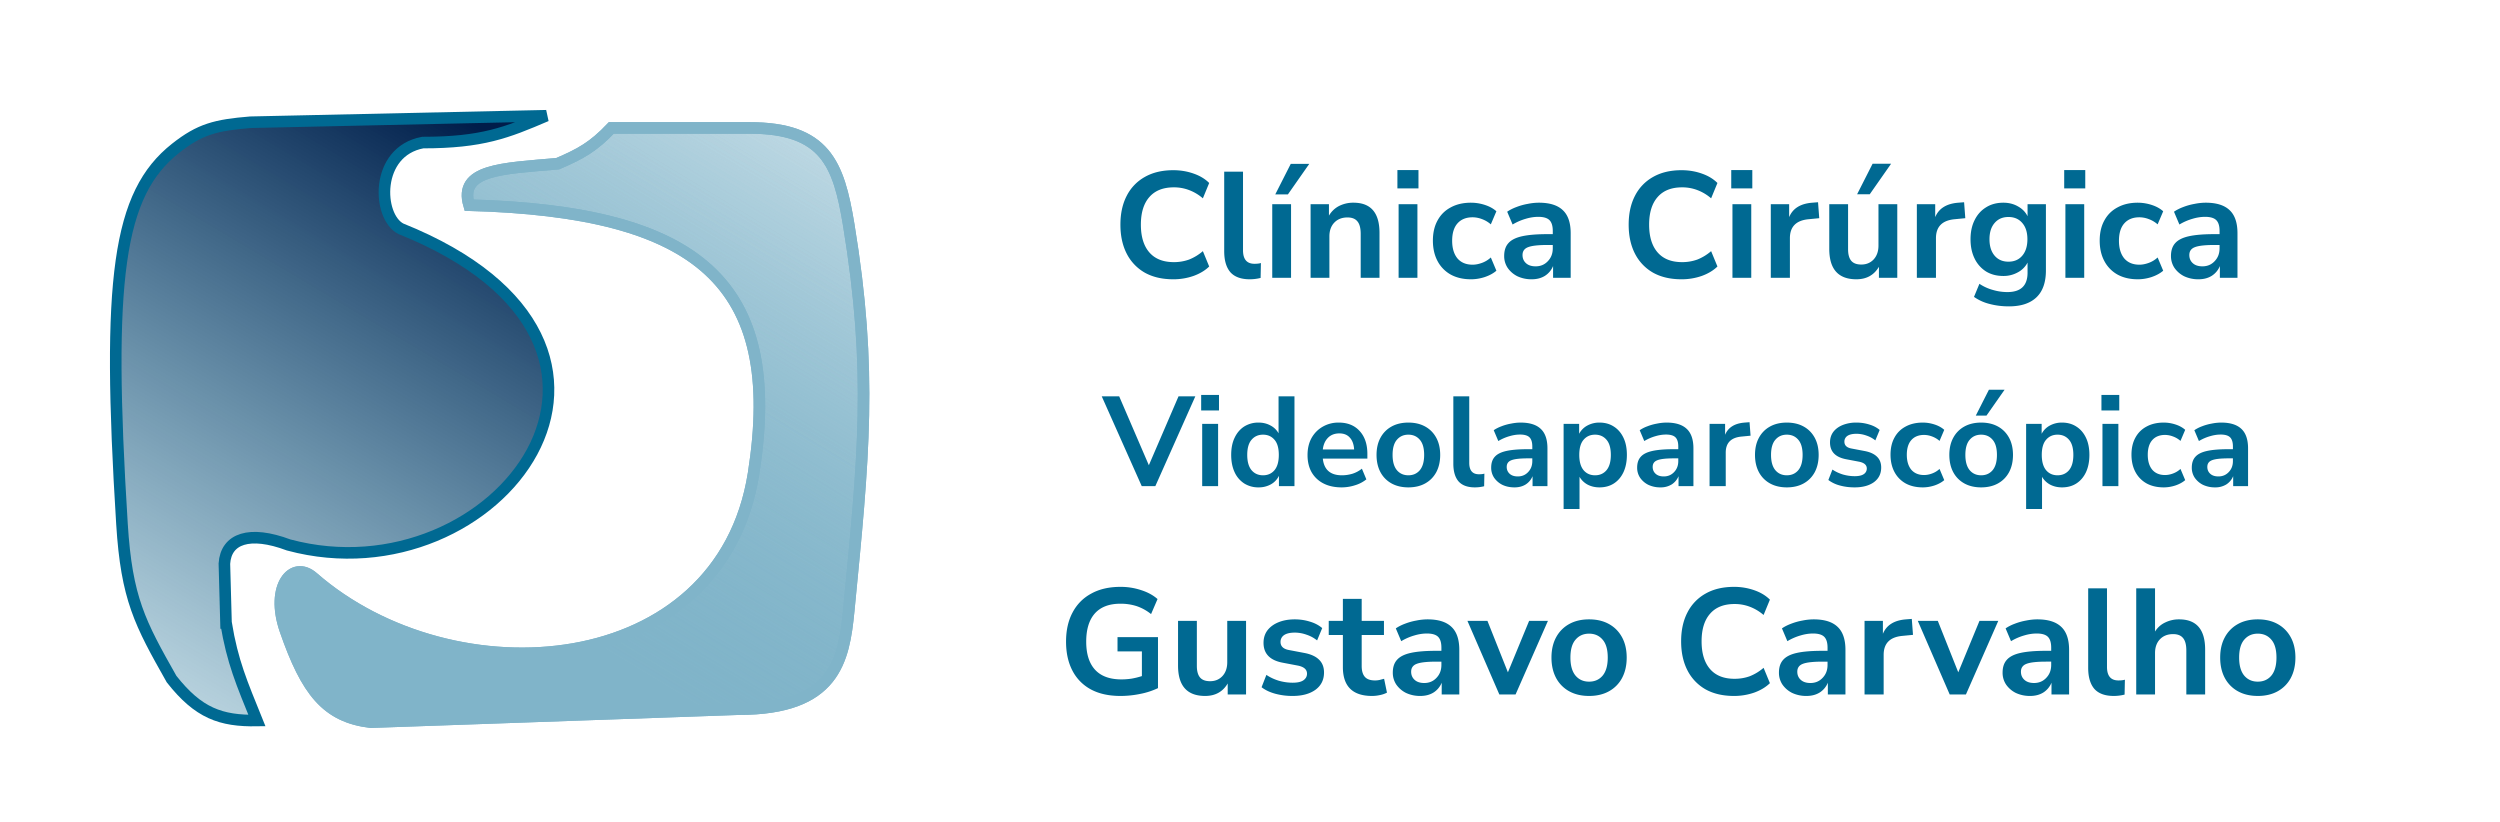 <svg xmlns="http://www.w3.org/2000/svg" width="216" height="71" fill="none" viewBox="0 0 216 71">
  <g filter="url(#a)">
    <rect width="208" height="63" x="4" fill="#fff" rx="3"/>
    <path fill="#fff" d="M19.529 49.826c.564 3.388 1.355 5.175 2.668 8.428-3.118.049-5.056-.632-7.374-3.582-2.74-4.846-3.881-6.953-4.284-13.397-1.328-21.223-.352-28.53 4.635-32.466 2.107-1.663 3.466-1.997 6.462-2.247L47.2 6c-3.415 1.464-5.549 2.318-10.676 2.318-4.144.772-3.933 6.391-1.896 7.445 25.214 10.113 8.288 32.167-9.692 27.32-3.372-1.264-5.409-.561-5.549 1.616l.14 5.127Z"/>
    <path fill="#fff" d="M48.184 10.144c2.008-.864 3.073-1.455 4.636-3.09h11.94c6.531 0 7.701 3.09 8.568 8.357 2.092 12.72 1.286 20.144 0 33.362-.417 4.284-1.194 8.498-9.482 8.498L32.03 58.395c-3.826-.464-5.542-2.67-7.375-7.937-1.32-3.792.633-6.098 2.389-4.565 12.15 10.605 35.258 8.85 38.067-8.99 2.598-16.505-4.783-22.635-24.583-23.177-.913-3.09 2.81-3.16 7.656-3.582Z"/>
    <path fill="#fff" stroke="#fff" d="M32.523 58.327c-3.185.455-9.555-.227-11.83-.682l-5.915-17.291 11.375-19.11 3.868-12.286 16.608-2.73 7.963 1.137 13.878 10.01-3.185 32.534-32.761 8.418Z"/>
    <path fill="url(#b)" stroke="#006992" d="M19.529 49.826c.564 3.388 1.355 5.175 2.668 8.428-3.118.049-5.056-.632-7.374-3.582-2.74-4.846-3.881-6.953-4.284-13.397-1.328-21.223-.352-28.53 4.635-32.466 2.107-1.663 3.466-1.997 6.462-2.247L47.2 6c-3.415 1.464-5.549 2.318-10.676 2.318-4.144.772-3.933 6.391-1.896 7.445 25.214 10.113 8.288 32.167-9.692 27.32-3.372-1.264-5.409-.561-5.549 1.616l.14 5.127Z"/>
    <path fill="url(#c)" stroke="#80B4C9" d="M48.184 10.144c2.008-.864 3.073-1.455 4.636-3.09h11.94c6.531 0 7.701 3.09 8.568 8.357 2.092 12.72 1.286 20.144 0 33.362-.417 4.284-1.194 8.498-9.482 8.498L32.03 58.395c-3.826-.464-5.542-2.67-7.375-7.937-1.32-3.792.633-6.098 2.389-4.565 12.15 10.605 35.258 8.85 38.067-8.99 2.598-16.505-4.783-22.635-24.583-23.177-.913-3.09 2.81-3.16 7.656-3.582Z"/>
    <path fill="url(#d)" stroke="#80B4C9" d="M48.184 10.144c2.008-.864 3.073-1.455 4.636-3.09h11.94c6.531 0 7.701 3.09 8.568 8.357 2.092 12.72 1.286 20.144 0 33.362-.417 4.284-1.194 8.498-9.482 8.498L32.03 58.395c-3.826-.464-5.542-2.67-7.375-7.937-1.32-3.792.633-6.098 2.389-4.565 12.15 10.605 35.258 8.85 38.067-8.99 2.598-16.505-4.783-22.635-24.583-23.177-.913-3.09 2.81-3.16 7.656-3.582Z"/>
    <path fill="#006992" d="M101.367 20.13c-.953 0-1.772-.19-2.457-.572a3.95 3.95 0 0 1-1.56-1.638c-.364-.71-.546-1.547-.546-2.509s.182-1.794.546-2.496a3.866 3.866 0 0 1 1.56-1.625c.685-.39 1.504-.585 2.457-.585.616 0 1.196.095 1.742.286.555.19 1.01.464 1.365.819l-.546 1.326a3.936 3.936 0 0 0-1.196-.715 3.639 3.639 0 0 0-1.313-.234c-.927 0-1.633.282-2.119.845-.485.555-.728 1.348-.728 2.379s.243 1.829.728 2.392c.486.563 1.192.845 2.119.845a3.83 3.83 0 0 0 1.313-.221 4.175 4.175 0 0 0 1.196-.728l.546 1.326c-.355.347-.81.62-1.365.819a5.242 5.242 0 0 1-1.742.286Zm6.614 0c-.754 0-1.313-.204-1.677-.611-.356-.416-.533-1.023-.533-1.82v-6.864h1.625v6.786c0 .78.329 1.17.988 1.17.095 0 .19-.004.286-.013.095-.009.186-.026.273-.052l-.026 1.287a3.846 3.846 0 0 1-.936.117Zm1.941-.13v-6.357h1.625V20h-1.625Zm.26-7.202 1.339-2.639h1.599l-1.846 2.639h-1.092ZM113.235 20v-6.357h1.586v.988c.217-.364.507-.641.871-.832a2.71 2.71 0 0 1 1.248-.286c1.5 0 2.249.871 2.249 2.613V20h-1.625v-3.796c0-.494-.095-.854-.286-1.079-.182-.225-.468-.338-.858-.338-.476 0-.858.152-1.144.455-.277.295-.416.689-.416 1.183V20h-1.625Zm7.501-7.722v-1.586h1.82v1.586h-1.82ZM120.84 20v-6.357h1.625V20h-1.625Zm6.251.13c-.667 0-1.248-.134-1.742-.403a2.862 2.862 0 0 1-1.144-1.17c-.268-.503-.403-1.092-.403-1.768 0-.676.135-1.257.403-1.742.269-.494.65-.871 1.144-1.131.494-.269 1.075-.403 1.742-.403.408 0 .811.065 1.209.195.399.13.728.312.988.546l-.481 1.131a2.365 2.365 0 0 0-.767-.455 2.288 2.288 0 0 0-.806-.156c-.563 0-1.001.178-1.313.533-.303.347-.455.845-.455 1.495 0 .641.152 1.148.455 1.521.312.364.75.546 1.313.546.252 0 .52-.052.806-.156.286-.104.542-.26.767-.468l.481 1.144c-.26.225-.593.407-1.001.546-.398.13-.797.195-1.196.195Zm5.249 0a2.84 2.84 0 0 1-1.235-.26 2.242 2.242 0 0 1-.845-.728 1.831 1.831 0 0 1-.299-1.027c0-.468.121-.836.364-1.105.243-.277.637-.477 1.183-.598s1.278-.182 2.197-.182h.455v-.273c0-.433-.095-.745-.286-.936-.191-.19-.511-.286-.962-.286-.355 0-.719.056-1.092.169a4.73 4.73 0 0 0-1.131.494l-.468-1.105c.225-.156.49-.29.793-.403a5.24 5.24 0 0 1 .975-.273 4.94 4.94 0 0 1 .975-.104c.927 0 1.616.217 2.067.65.451.425.676 1.088.676 1.989V20h-1.521v-1.014a1.807 1.807 0 0 1-.702.845c-.321.2-.702.299-1.144.299Zm.338-1.118c.425 0 .776-.147 1.053-.442.286-.295.429-.667.429-1.118v-.286h-.442c-.815 0-1.382.065-1.703.195-.312.121-.468.347-.468.676 0 .286.1.52.299.702.199.182.477.273.832.273Zm12.602 1.118c-.953 0-1.772-.19-2.457-.572a3.95 3.95 0 0 1-1.56-1.638c-.364-.71-.546-1.547-.546-2.509s.182-1.794.546-2.496a3.866 3.866 0 0 1 1.56-1.625c.685-.39 1.504-.585 2.457-.585.616 0 1.196.095 1.742.286.555.19 1.01.464 1.365.819l-.546 1.326a3.936 3.936 0 0 0-1.196-.715 3.639 3.639 0 0 0-1.313-.234c-.927 0-1.633.282-2.119.845-.485.555-.728 1.348-.728 2.379s.243 1.829.728 2.392c.486.563 1.192.845 2.119.845a3.83 3.83 0 0 0 1.313-.221 4.175 4.175 0 0 0 1.196-.728l.546 1.326c-.355.347-.81.62-1.365.819a5.242 5.242 0 0 1-1.742.286Zm4.3-7.852v-1.586h1.82v1.586h-1.82Zm.104 7.722v-6.357h1.625V20h-1.625Zm3.313 0v-6.357h1.586v1.118c.312-.754.979-1.17 2.002-1.248l.494-.039.104 1.378-.936.091c-1.066.104-1.599.65-1.599 1.638V20h-1.651Zm7.392.13c-1.56 0-2.34-.875-2.34-2.626v-3.861h1.625v3.887c0 .45.091.784.273 1.001.182.217.472.325.871.325.433 0 .789-.147 1.066-.442.277-.303.416-.702.416-1.196v-3.575h1.625V20h-1.586v-.949c-.425.72-1.075 1.079-1.95 1.079Zm.065-7.345 1.339-2.639h1.599l-1.846 2.639h-1.092ZM165.616 20v-6.357h1.586v1.118c.312-.754.98-1.17 2.002-1.248l.494-.039.104 1.378-.936.091c-1.066.104-1.599.65-1.599 1.638V20h-1.651Zm7.953 2.47c-.589 0-1.144-.07-1.664-.208a4.018 4.018 0 0 1-1.352-.611l.468-1.131c.364.243.754.42 1.17.533a4.44 4.44 0 0 0 1.248.182c1.162 0 1.742-.559 1.742-1.677v-.871a1.983 1.983 0 0 1-.845.845 2.513 2.513 0 0 1-1.248.312c-.572 0-1.07-.13-1.495-.39a2.701 2.701 0 0 1-.988-1.118c-.234-.477-.351-1.031-.351-1.664s.117-1.183.351-1.651c.234-.477.564-.845.988-1.105.425-.269.923-.403 1.495-.403.477 0 .902.108 1.274.325.373.208.646.49.819.845v-1.04h1.586v5.72c0 1.031-.273 1.807-.819 2.327-.546.52-1.339.78-2.379.78Zm-.039-3.861c.503 0 .902-.173 1.196-.52.295-.347.442-.819.442-1.417 0-.598-.147-1.066-.442-1.404-.294-.347-.693-.52-1.196-.52-.502 0-.901.173-1.196.52-.294.338-.442.806-.442 1.404 0 .598.148 1.07.442 1.417.295.347.694.52 1.196.52Zm4.817-6.331v-1.586h1.82v1.586h-1.82Zm.104 7.722v-6.357h1.625V20h-1.625Zm6.252.13c-.668 0-1.248-.134-1.742-.403a2.856 2.856 0 0 1-1.144-1.17c-.269-.503-.403-1.092-.403-1.768 0-.676.134-1.257.403-1.742.268-.494.65-.871 1.144-1.131.494-.269 1.074-.403 1.742-.403.407 0 .81.065 1.209.195.398.13.728.312.988.546l-.481 1.131a2.376 2.376 0 0 0-.767-.455 2.292 2.292 0 0 0-.806-.156c-.564 0-1.001.178-1.313.533-.304.347-.455.845-.455 1.495 0 .641.151 1.148.455 1.521.312.364.749.546 1.313.546.251 0 .52-.052.806-.156.286-.104.541-.26.767-.468l.481 1.144c-.26.225-.594.407-1.001.546-.399.13-.798.195-1.196.195Zm5.248 0a2.84 2.84 0 0 1-1.235-.26 2.242 2.242 0 0 1-.845-.728 1.831 1.831 0 0 1-.299-1.027c0-.468.122-.836.364-1.105.243-.277.637-.477 1.183-.598s1.279-.182 2.197-.182h.455v-.273c0-.433-.095-.745-.286-.936-.19-.19-.511-.286-.962-.286-.355 0-.719.056-1.092.169a4.753 4.753 0 0 0-1.131.494l-.468-1.105c.226-.156.49-.29.793-.403a5.24 5.24 0 0 1 .975-.273 4.94 4.94 0 0 1 .975-.104c.928 0 1.617.217 2.067.65.451.425.676 1.088.676 1.989V20h-1.521v-1.014a1.807 1.807 0 0 1-.702.845c-.32.2-.702.299-1.144.299Zm.338-1.118c.425 0 .776-.147 1.053-.442.286-.295.429-.667.429-1.118v-.286h-.442c-.814 0-1.382.065-1.703.195-.312.121-.468.347-.468.676 0 .286.1.52.299.702.2.182.477.273.832.273ZM98.645 38l-3.454-7.755h1.507l2.563 5.951 2.563-5.951h1.452L99.822 38h-1.177Zm5.136-6.534v-1.342h1.54v1.342h-1.54Zm.088 6.534v-5.379h1.375V38h-1.375Zm4.871.11a2.28 2.28 0 0 1-1.243-.341 2.282 2.282 0 0 1-.825-.968c-.198-.425-.297-.924-.297-1.496 0-.58.099-1.074.297-1.485.198-.418.473-.74.825-.968a2.28 2.28 0 0 1 1.243-.341c.382 0 .726.084 1.034.253a1.7 1.7 0 0 1 .693.671v-3.19h1.375V38H110.5v-.891a1.669 1.669 0 0 1-.693.737 2.15 2.15 0 0 1-1.067.264Zm.385-1.045c.411 0 .741-.147.99-.44.25-.3.374-.74.374-1.32 0-.587-.124-1.023-.374-1.309-.249-.293-.579-.44-.99-.44-.41 0-.74.147-.99.44-.249.286-.374.722-.374 1.309 0 .58.125 1.02.374 1.32.25.293.58.44.99.44Zm6.794 1.045c-.609 0-1.133-.114-1.573-.341a2.46 2.46 0 0 1-1.023-.968c-.235-.418-.352-.913-.352-1.485 0-.557.114-1.045.341-1.463.235-.418.554-.744.957-.979a2.7 2.7 0 0 1 1.397-.363c.763 0 1.364.242 1.804.726.447.484.671 1.144.671 1.98v.407h-3.85c.103.96.653 1.441 1.65 1.441.301 0 .601-.044.902-.132.301-.095.576-.242.825-.44l.385.924a2.877 2.877 0 0 1-.968.506 3.798 3.798 0 0 1-1.166.187Zm-.198-4.664c-.403 0-.73.125-.979.374-.249.25-.4.587-.451 1.012h2.706c-.029-.447-.154-.788-.374-1.023-.213-.242-.513-.363-.902-.363Zm5.962 4.664c-.557 0-1.041-.114-1.452-.341a2.381 2.381 0 0 1-.957-.968c-.227-.425-.341-.924-.341-1.496s.114-1.067.341-1.485c.227-.418.546-.74.957-.968.411-.227.895-.341 1.452-.341.557 0 1.041.114 1.452.341.411.227.73.55.957.968.227.418.341.913.341 1.485 0 .572-.114 1.07-.341 1.496-.227.418-.546.74-.957.968-.411.227-.895.341-1.452.341Zm0-1.045c.411 0 .741-.147.99-.44.249-.3.374-.74.374-1.32 0-.587-.125-1.023-.374-1.309-.249-.293-.579-.44-.99-.44-.411 0-.741.147-.99.44-.249.286-.374.722-.374 1.309 0 .58.125 1.02.374 1.32.249.293.579.44.99.44Zm5.755 1.045c-.638 0-1.111-.172-1.419-.517-.301-.352-.451-.865-.451-1.54v-5.808h1.375v5.742c0 .66.278.99.836.99a2.7 2.7 0 0 0 .242-.011c.08-.007.157-.022.231-.044l-.022 1.089a3.255 3.255 0 0 1-.792.099Zm3.413 0c-.388 0-.737-.073-1.045-.22a1.9 1.9 0 0 1-.715-.616 1.553 1.553 0 0 1-.253-.869c0-.396.103-.708.308-.935.206-.235.539-.403 1.001-.506.462-.103 1.082-.154 1.859-.154h.385v-.231c0-.367-.08-.63-.242-.792-.161-.161-.432-.242-.814-.242-.3 0-.608.048-.924.143a4.01 4.01 0 0 0-.957.418l-.396-.935c.191-.132.415-.246.671-.341.264-.103.539-.18.825-.231.294-.059.569-.088.825-.088.785 0 1.368.183 1.749.55.382.36.572.92.572 1.683V38h-1.287v-.858c-.124.3-.322.539-.594.715-.271.169-.594.253-.968.253Zm.286-.946c.36 0 .657-.125.891-.374.242-.25.363-.565.363-.946v-.242h-.374c-.689 0-1.169.055-1.441.165-.264.103-.396.293-.396.572 0 .242.085.44.253.594.169.154.404.231.704.231Zm3.959 2.816v-7.359h1.342v.858a1.73 1.73 0 0 1 .693-.704 2.15 2.15 0 0 1 1.067-.264c.469 0 .88.114 1.232.341.359.227.638.55.836.968.198.41.297.906.297 1.485 0 .572-.099 1.07-.297 1.496-.198.418-.473.74-.825.968-.352.227-.766.341-1.243.341-.381 0-.726-.08-1.034-.242a1.79 1.79 0 0 1-.693-.671v2.783h-1.375Zm2.717-2.915c.411 0 .741-.147.99-.44.249-.3.374-.74.374-1.32 0-.587-.125-1.023-.374-1.309-.249-.293-.579-.44-.99-.44-.411 0-.741.147-.99.44-.249.286-.374.722-.374 1.309 0 .58.125 1.02.374 1.32.249.293.579.44.99.44Zm5.65 1.045a2.4 2.4 0 0 1-1.045-.22 1.892 1.892 0 0 1-.715-.616 1.545 1.545 0 0 1-.253-.869c0-.396.102-.708.308-.935.205-.235.539-.403 1.001-.506.462-.103 1.081-.154 1.859-.154h.385v-.231c0-.367-.081-.63-.242-.792-.162-.161-.433-.242-.814-.242-.301 0-.609.048-.924.143a3.977 3.977 0 0 0-.957.418l-.396-.935a3 3 0 0 1 .671-.341c.264-.103.539-.18.825-.231a4.21 4.21 0 0 1 .825-.088c.784 0 1.367.183 1.749.55.381.36.572.92.572 1.683V38h-1.287v-.858a1.54 1.54 0 0 1-.594.715 1.798 1.798 0 0 1-.968.253Zm.286-.946c.359 0 .656-.125.891-.374.242-.25.363-.565.363-.946v-.242h-.374c-.69 0-1.17.055-1.441.165-.264.103-.396.293-.396.572 0 .242.084.44.253.594.168.154.403.231.704.231Zm3.958.836v-5.379h1.342v.946c.264-.638.829-.99 1.694-1.056l.418-.033.088 1.166-.792.077c-.902.088-1.353.55-1.353 1.386V38h-1.397Zm6.675.11c-.557 0-1.041-.114-1.452-.341a2.381 2.381 0 0 1-.957-.968c-.227-.425-.341-.924-.341-1.496s.114-1.067.341-1.485c.227-.418.546-.74.957-.968.411-.227.895-.341 1.452-.341.557 0 1.041.114 1.452.341.411.227.73.55.957.968.227.418.341.913.341 1.485 0 .572-.114 1.07-.341 1.496-.227.418-.546.74-.957.968-.411.227-.895.341-1.452.341Zm0-1.045c.411 0 .741-.147.99-.44.249-.3.374-.74.374-1.32 0-.587-.125-1.023-.374-1.309-.249-.293-.579-.44-.99-.44-.411 0-.741.147-.99.44-.249.286-.374.722-.374 1.309 0 .58.125 1.02.374 1.32.249.293.579.44.99.44Zm5.854 1.045c-.455 0-.88-.055-1.276-.165a2.827 2.827 0 0 1-.99-.473l.352-.902c.271.183.576.326.913.429.337.095.675.143 1.012.143.352 0 .612-.059.781-.176a.57.57 0 0 0 .264-.484c0-.308-.227-.506-.682-.594l-1.1-.209c-.931-.176-1.397-.66-1.397-1.452 0-.352.095-.656.286-.913.198-.257.469-.455.814-.594a3.14 3.14 0 0 1 1.188-.209c.381 0 .748.055 1.1.165.352.103.653.26.902.473l-.374.902a2.422 2.422 0 0 0-.77-.418 2.56 2.56 0 0 0-.847-.154c-.359 0-.627.062-.803.187a.585.585 0 0 0-.253.495c0 .323.209.52.627.594l1.1.209c.477.088.836.25 1.078.484.249.235.374.55.374.946 0 .535-.209.957-.627 1.265-.418.3-.975.451-1.672.451Zm5.888 0c-.565 0-1.056-.114-1.474-.341a2.419 2.419 0 0 1-.968-.99c-.227-.425-.341-.924-.341-1.496s.114-1.063.341-1.474c.227-.418.55-.737.968-.957.418-.227.909-.341 1.474-.341.345 0 .686.055 1.023.165.337.11.616.264.836.462l-.407.957a2.007 2.007 0 0 0-.649-.385 1.939 1.939 0 0 0-.682-.132c-.477 0-.847.15-1.111.451-.257.293-.385.715-.385 1.265 0 .543.128.972.385 1.287.264.308.634.462 1.111.462a2 2 0 0 0 .682-.132c.242-.088.458-.22.649-.396l.407.968c-.22.19-.502.345-.847.462-.337.11-.675.165-1.012.165Zm5.048 0c-.557 0-1.041-.114-1.452-.341a2.381 2.381 0 0 1-.957-.968c-.227-.425-.341-.924-.341-1.496s.114-1.067.341-1.485c.227-.418.546-.74.957-.968.411-.227.895-.341 1.452-.341.557 0 1.041.114 1.452.341.411.227.73.55.957.968.227.418.341.913.341 1.485 0 .572-.114 1.07-.341 1.496-.227.418-.546.74-.957.968-.411.227-.895.341-1.452.341Zm0-1.045c.411 0 .741-.147.99-.44.249-.3.374-.74.374-1.32 0-.587-.125-1.023-.374-1.309-.249-.293-.579-.44-.99-.44-.411 0-.741.147-.99.44-.249.286-.374.722-.374 1.309 0 .58.125 1.02.374 1.32.249.293.579.44.99.44Zm-.462-5.159 1.133-2.233h1.353l-1.562 2.233h-.924Zm4.347 8.074v-7.359h1.342v.858a1.73 1.73 0 0 1 .693-.704 2.15 2.15 0 0 1 1.067-.264c.469 0 .88.114 1.232.341.359.227.638.55.836.968.198.41.297.906.297 1.485 0 .572-.099 1.07-.297 1.496-.198.418-.473.74-.825.968-.352.227-.766.341-1.243.341-.381 0-.726-.08-1.034-.242a1.79 1.79 0 0 1-.693-.671v2.783h-1.375Zm2.717-2.915c.411 0 .741-.147.99-.44.249-.3.374-.74.374-1.32 0-.587-.125-1.023-.374-1.309-.249-.293-.579-.44-.99-.44-.411 0-.741.147-.99.44-.249.286-.374.722-.374 1.309 0 .58.125 1.02.374 1.32.249.293.579.44.99.44Zm3.791-5.599v-1.342h1.54v1.342h-1.54Zm.088 6.534v-5.379h1.375V38h-1.375Zm5.289.11c-.564 0-1.056-.114-1.474-.341a2.425 2.425 0 0 1-.968-.99c-.227-.425-.341-.924-.341-1.496s.114-1.063.341-1.474c.228-.418.55-.737.968-.957.418-.227.91-.341 1.474-.341.345 0 .686.055 1.023.165.338.11.616.264.836.462l-.407.957a1.996 1.996 0 0 0-.649-.385 1.935 1.935 0 0 0-.682-.132c-.476 0-.847.15-1.111.451-.256.293-.385.715-.385 1.265 0 .543.129.972.385 1.287.264.308.635.462 1.111.462a2 2 0 0 0 .682-.132c.242-.088.459-.22.649-.396l.407.968c-.22.19-.502.345-.847.462-.337.11-.674.165-1.012.165Zm4.442 0a2.4 2.4 0 0 1-1.045-.22 1.892 1.892 0 0 1-.715-.616 1.545 1.545 0 0 1-.253-.869c0-.396.102-.708.308-.935.205-.235.539-.403 1.001-.506.462-.103 1.081-.154 1.859-.154h.385v-.231c0-.367-.081-.63-.242-.792-.162-.161-.433-.242-.814-.242-.301 0-.609.048-.924.143a3.977 3.977 0 0 0-.957.418l-.396-.935a3 3 0 0 1 .671-.341c.264-.103.539-.18.825-.231a4.21 4.21 0 0 1 .825-.088c.784 0 1.367.183 1.749.55.381.36.572.92.572 1.683V38h-1.287v-.858a1.54 1.54 0 0 1-.594.715 1.798 1.798 0 0 1-.968.253Zm.286-.946c.359 0 .656-.125.891-.374.242-.25.363-.565.363-.946v-.242h-.374c-.69 0-1.17.055-1.441.165-.264.103-.396.293-.396.572 0 .242.084.44.253.594.168.154.403.231.704.231ZM96.813 56.13c-1.014 0-1.872-.19-2.574-.572a3.825 3.825 0 0 1-1.586-1.625c-.364-.702-.546-1.534-.546-2.496 0-.97.186-1.807.559-2.509.373-.71.91-1.257 1.612-1.638.702-.39 1.543-.585 2.522-.585a5.59 5.59 0 0 1 1.807.286c.563.182 1.031.438 1.404.767l-.559 1.3a4.064 4.064 0 0 0-1.248-.689 4.502 4.502 0 0 0-1.404-.208c-.97 0-1.707.282-2.21.845-.494.563-.741 1.374-.741 2.431 0 1.066.256 1.876.767 2.431.511.555 1.27.832 2.275.832.286 0 .576-.022.871-.065.303-.052.602-.126.897-.221v-2.132h-2.106v-1.235h3.497v4.407a6.412 6.412 0 0 1-1.508.494 8.436 8.436 0 0 1-1.729.182Zm7.31 0c-1.56 0-2.34-.875-2.34-2.626v-3.861h1.625v3.887c0 .45.091.784.273 1.001.182.217.473.325.871.325.434 0 .789-.147 1.066-.442.278-.303.416-.702.416-1.196v-3.575h1.625V56h-1.586v-.949c-.424.72-1.074 1.079-1.95 1.079Zm7.555 0a5.61 5.61 0 0 1-1.508-.195c-.468-.13-.858-.316-1.17-.559l.416-1.066c.32.217.68.386 1.079.507.398.113.797.169 1.196.169.416 0 .723-.07.923-.208.208-.147.312-.338.312-.572 0-.364-.269-.598-.806-.702l-1.3-.247c-1.101-.208-1.651-.78-1.651-1.716 0-.416.112-.776.338-1.079.234-.303.554-.537.962-.702.407-.165.875-.247 1.404-.247.45 0 .884.065 1.3.195.416.121.771.308 1.066.559l-.442 1.066a2.871 2.871 0 0 0-.91-.494 3.03 3.03 0 0 0-1.001-.182c-.425 0-.741.074-.949.221a.691.691 0 0 0-.299.585c0 .381.247.615.741.702l1.3.247c.563.104.988.295 1.274.572.294.277.442.65.442 1.118 0 .633-.247 1.131-.741 1.495-.494.355-1.153.533-1.976.533Zm6.869 0c-1.682 0-2.522-.832-2.522-2.496v-2.769h-1.222v-1.222h1.222v-1.898h1.625v1.898h1.924v1.222h-1.924v2.678c0 .416.091.728.273.936.182.208.476.312.884.312.121 0 .247-.013.377-.039.13-.035.264-.07.403-.104l.247 1.196a2.186 2.186 0 0 1-.598.208 3.172 3.172 0 0 1-.689.078Zm4.17 0a2.84 2.84 0 0 1-1.235-.26 2.242 2.242 0 0 1-.845-.728 1.831 1.831 0 0 1-.299-1.027c0-.468.121-.836.364-1.105.243-.277.637-.477 1.183-.598s1.278-.182 2.197-.182h.455v-.273c0-.433-.095-.745-.286-.936-.191-.19-.511-.286-.962-.286-.355 0-.719.056-1.092.169a4.73 4.73 0 0 0-1.131.494l-.468-1.105c.225-.156.49-.29.793-.403a5.24 5.24 0 0 1 .975-.273 4.94 4.94 0 0 1 .975-.104c.927 0 1.616.217 2.067.65.451.425.676 1.088.676 1.989V56h-1.521v-1.014a1.807 1.807 0 0 1-.702.845c-.321.2-.702.299-1.144.299Zm.338-1.118c.425 0 .776-.147 1.053-.442.286-.295.429-.667.429-1.118v-.286h-.442c-.815 0-1.382.065-1.703.195-.312.121-.468.347-.468.676 0 .286.1.52.299.702.199.182.477.273.832.273Zm6.487.988-2.756-6.357h1.729l1.768 4.446 1.833-4.446h1.625L130.946 56h-1.404Zm7.755.13c-.658 0-1.23-.134-1.716-.403a2.823 2.823 0 0 1-1.131-1.144c-.268-.503-.403-1.092-.403-1.768 0-.676.135-1.261.403-1.755a2.823 2.823 0 0 1 1.131-1.144c.486-.269 1.058-.403 1.716-.403.659 0 1.231.134 1.716.403.486.269.863.65 1.131 1.144.269.494.403 1.079.403 1.755 0 .676-.134 1.265-.403 1.768a2.811 2.811 0 0 1-1.131 1.144c-.485.269-1.057.403-1.716.403Zm0-1.235c.486 0 .876-.173 1.17-.52.295-.355.442-.875.442-1.56 0-.693-.147-1.209-.442-1.547-.294-.347-.684-.52-1.17-.52-.485 0-.875.173-1.17.52-.294.338-.442.854-.442 1.547 0 .685.148 1.205.442 1.56.295.347.685.52 1.17.52Zm12.516 1.235c-.954 0-1.773-.19-2.457-.572a3.95 3.95 0 0 1-1.56-1.638c-.364-.71-.546-1.547-.546-2.509s.182-1.794.546-2.496a3.866 3.866 0 0 1 1.56-1.625c.684-.39 1.503-.585 2.457-.585a5.24 5.24 0 0 1 1.742.286c.554.19 1.009.464 1.365.819l-.546 1.326a3.948 3.948 0 0 0-1.196-.715 3.643 3.643 0 0 0-1.313-.234c-.928 0-1.634.282-2.119.845-.486.555-.728 1.348-.728 2.379s.242 1.829.728 2.392c.485.563 1.191.845 2.119.845.468 0 .905-.074 1.313-.221a4.188 4.188 0 0 0 1.196-.728l.546 1.326c-.356.347-.811.62-1.365.819a5.247 5.247 0 0 1-1.742.286Zm6.267 0a2.84 2.84 0 0 1-1.235-.26 2.242 2.242 0 0 1-.845-.728 1.831 1.831 0 0 1-.299-1.027c0-.468.122-.836.364-1.105.243-.277.637-.477 1.183-.598s1.279-.182 2.197-.182h.455v-.273c0-.433-.095-.745-.286-.936-.19-.19-.511-.286-.962-.286-.355 0-.719.056-1.092.169a4.753 4.753 0 0 0-1.131.494l-.468-1.105c.226-.156.49-.29.793-.403a5.24 5.24 0 0 1 .975-.273 4.94 4.94 0 0 1 .975-.104c.928 0 1.617.217 2.067.65.451.425.676 1.088.676 1.989V56h-1.521v-1.014a1.807 1.807 0 0 1-.702.845c-.32.2-.702.299-1.144.299Zm.338-1.118c.425 0 .776-.147 1.053-.442.286-.295.429-.667.429-1.118v-.286h-.442c-.814 0-1.382.065-1.703.195-.312.121-.468.347-.468.676 0 .286.1.52.299.702.2.182.477.273.832.273Zm4.679.988v-6.357h1.586v1.118c.312-.754.979-1.17 2.002-1.248l.494-.039.104 1.378-.936.091c-1.066.104-1.599.65-1.599 1.638V56h-1.651Zm7.356 0-2.756-6.357h1.729l1.768 4.446 1.833-4.446h1.625L169.857 56h-1.404Zm6.95.13a2.84 2.84 0 0 1-1.235-.26 2.234 2.234 0 0 1-.845-.728 1.823 1.823 0 0 1-.299-1.027c0-.468.121-.836.364-1.105.242-.277.637-.477 1.183-.598s1.278-.182 2.197-.182h.455v-.273c0-.433-.096-.745-.286-.936-.191-.19-.512-.286-.962-.286-.356 0-.72.056-1.092.169a4.73 4.73 0 0 0-1.131.494l-.468-1.105c.225-.156.489-.29.793-.403a5.24 5.24 0 0 1 .975-.273c.346-.07.671-.104.975-.104.927 0 1.616.217 2.067.65.45.425.676 1.088.676 1.989V56h-1.521v-1.014a1.82 1.82 0 0 1-.702.845c-.321.2-.702.299-1.144.299Zm.338-1.118c.424 0 .775-.147 1.053-.442.286-.295.429-.667.429-1.118v-.286h-.442c-.815 0-1.383.065-1.703.195-.312.121-.468.347-.468.676 0 .286.099.52.299.702.199.182.476.273.832.273Zm6.888 1.118c-.754 0-1.313-.204-1.677-.611-.355-.416-.533-1.023-.533-1.82v-6.864h1.625v6.786c0 .78.329 1.17.988 1.17.095 0 .191-.004.286-.013.095-.009.186-.026.273-.052l-.026 1.287a3.846 3.846 0 0 1-.936.117Zm1.941-.13v-9.165h1.625v3.731c.217-.347.507-.607.871-.78a2.665 2.665 0 0 1 1.209-.273c1.5 0 2.249.871 2.249 2.613V56h-1.625v-3.796c0-.494-.095-.854-.286-1.079-.182-.225-.468-.338-.858-.338-.476 0-.858.152-1.144.455-.277.295-.416.689-.416 1.183V56h-1.625Zm10.504.13c-.659 0-1.231-.134-1.716-.403a2.823 2.823 0 0 1-1.131-1.144c-.269-.503-.403-1.092-.403-1.768 0-.676.134-1.261.403-1.755a2.823 2.823 0 0 1 1.131-1.144c.485-.269 1.057-.403 1.716-.403s1.231.134 1.716.403c.485.269.862.65 1.131 1.144.269.494.403 1.079.403 1.755 0 .676-.134 1.265-.403 1.768a2.823 2.823 0 0 1-1.131 1.144c-.485.269-1.057.403-1.716.403Zm0-1.235c.485 0 .875-.173 1.17-.52.295-.355.442-.875.442-1.56 0-.693-.147-1.209-.442-1.547-.295-.347-.685-.52-1.17-.52-.485 0-.875.173-1.17.52-.295.338-.442.854-.442 1.547 0 .685.147 1.205.442 1.56.295.347.685.52 1.17.52Z"/>
  </g>
  <defs>
    <linearGradient id="b" x1="42.167" x2="-.254" y1="-2.569" y2="68.719" gradientUnits="userSpaceOnUse">
      <stop offset=".104" stop-color="#001D4A"/>
      <stop offset=".893" stop-color="#006992" stop-opacity=".15"/>
    </linearGradient>
    <linearGradient id="c" x1="77.355" x2="33.739" y1="-10.786" y2="61.064" gradientUnits="userSpaceOnUse">
      <stop offset=".176" stop-color="#80B4C9" stop-opacity=".23"/>
      <stop offset=".795" stop-color="#80B4C9"/>
    </linearGradient>
    <linearGradient id="d" x1="77.355" x2="33.739" y1="-10.786" y2="61.064" gradientUnits="userSpaceOnUse">
      <stop offset=".176" stop-color="#80B4C9" stop-opacity=".23"/>
      <stop offset=".795" stop-color="#80B4C9"/>
    </linearGradient>
    <filter id="a" width="216" height="71" x="0" y="0" color-interpolation-filters="sRGB" filterUnits="userSpaceOnUse">
      <feFlood flood-opacity="0" result="BackgroundImageFix"/>
      <feColorMatrix in="SourceAlpha" result="hardAlpha" values="0 0 0 0 0 0 0 0 0 0 0 0 0 0 0 0 0 0 127 0"/>
      <feOffset dy="4"/>
      <feGaussianBlur stdDeviation="2"/>
      <feComposite in2="hardAlpha" operator="out"/>
      <feColorMatrix values="0 0 0 0 0 0 0 0 0 0 0 0 0 0 0 0 0 0 0.25 0"/>
      <feBlend in2="BackgroundImageFix" result="effect1_dropShadow_178_732"/>
      <feBlend in="SourceGraphic" in2="effect1_dropShadow_178_732" result="shape"/>
    </filter>
  </defs>
</svg>
